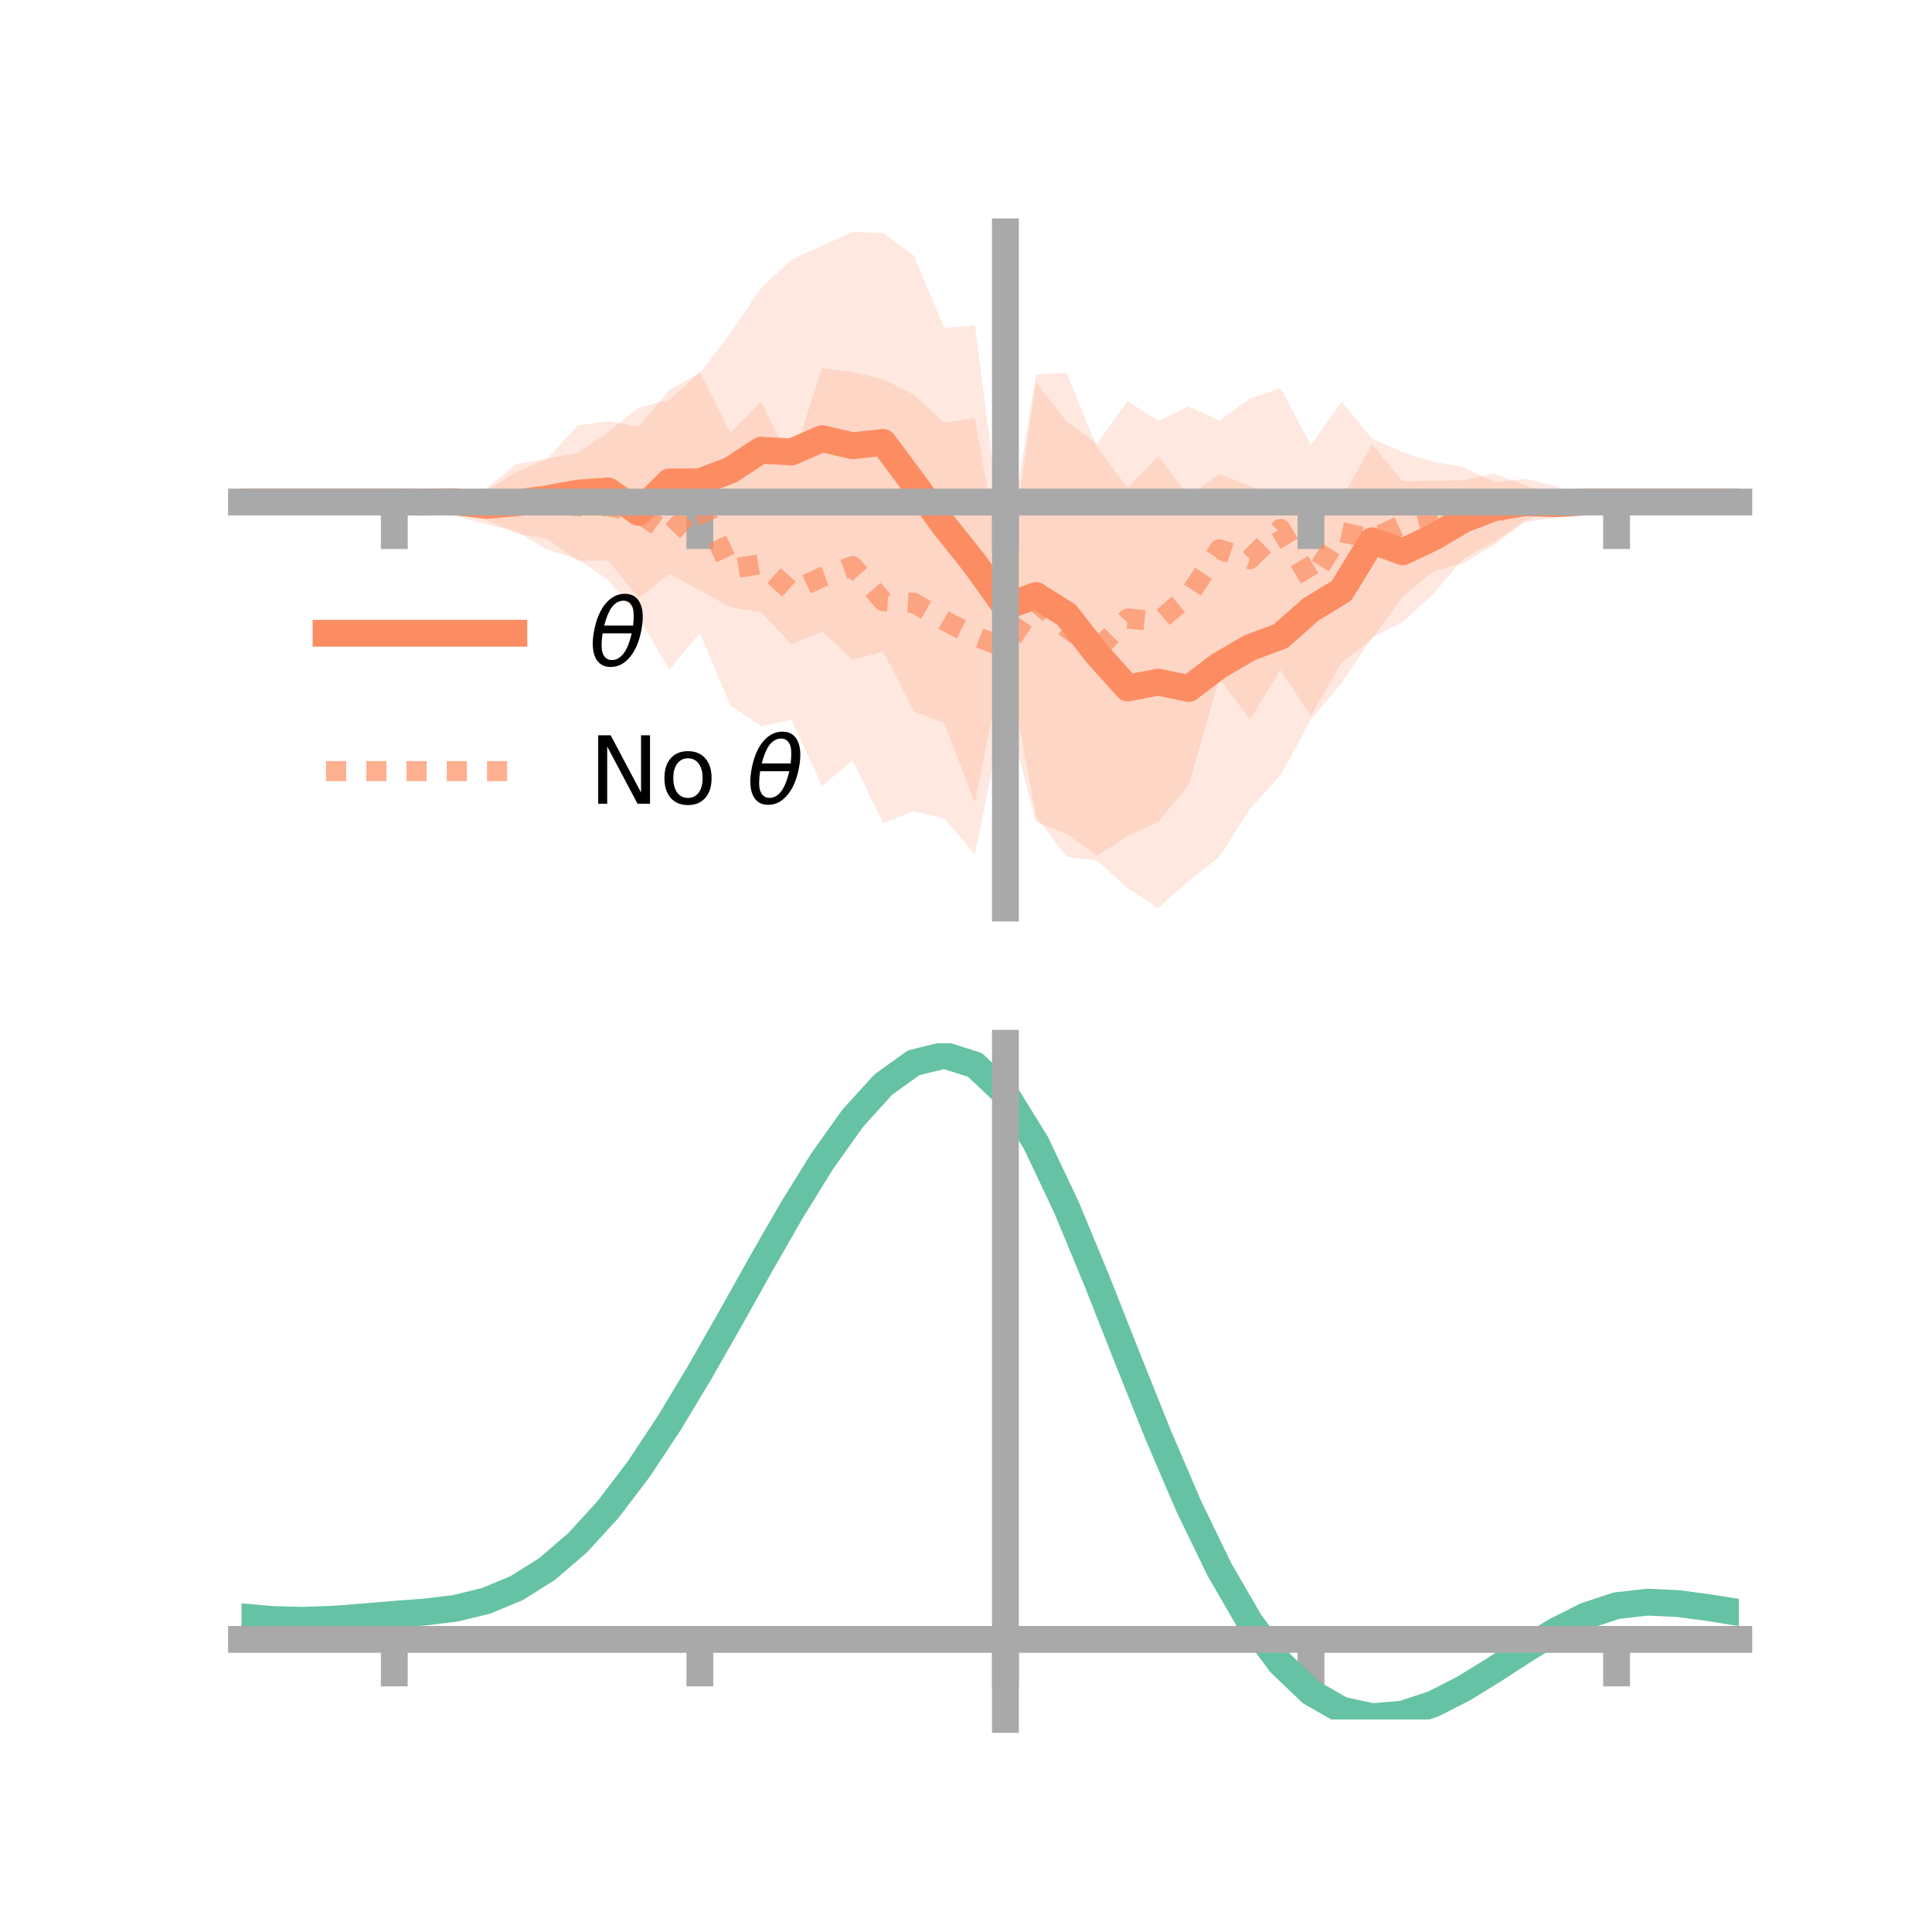 <?xml version="1.0" encoding="utf-8" standalone="no"?>
<!DOCTYPE svg PUBLIC "-//W3C//DTD SVG 1.1//EN"
  "http://www.w3.org/Graphics/SVG/1.1/DTD/svg11.dtd">
<!-- Created with matplotlib (https://matplotlib.org/) -->
<svg height="144pt" version="1.1" viewBox="0 0 144 144" width="144pt" xmlns="http://www.w3.org/2000/svg" xmlns:xlink="http://www.w3.org/1999/xlink">
 <defs>
  <style type="text/css">*{stroke-linecap:butt;stroke-linejoin:round;}</style>
 </defs>
 <g id="figure_1">
  <g id="patch_1">
   <path d="M 0 144 
L 144 144 
L 144 0 
L 0 0 
z
" style="fill:none;"/>
  </g>
  <g id="axes_1">
   <g id="patch_2">
    <path d="M 18 67.68 
L 129.6 67.68 
L 129.6 17.28 
L 18 17.28 
z
" style="fill:none;"/>
   </g>
   <g id="PolyCollection_1">
    <path clip-path="url(#p85f29ca6ec)" d="M 18 37.42 
L 18 37.42 
L 20.278 37.42 
L 22.555 37.42 
L 24.833 37.42 
L 27.11 37.42 
L 29.388 37.42 
L 31.665 37.379 
L 33.943 37.018 
L 36.22 36.605 
L 38.498 35.178 
L 40.776 34.217 
L 43.053 31.716 
L 45.331 31.402 
L 47.608 31.818 
L 49.886 29.077 
L 52.163 27.815 
L 54.441 24.837 
L 56.718 21.485 
L 58.996 19.362 
L 61.273 18.32 
L 63.551 17.28 
L 65.829 17.374 
L 68.106 19.051 
L 70.384 24.441 
L 72.661 24.251 
L 74.939 42.005 
L 77.216 27.916 
L 79.494 27.783 
L 81.771 33.339 
L 84.049 36.369 
L 86.327 34.009 
L 88.604 36.986 
L 90.882 35.319 
L 93.159 36.234 
L 95.437 37.051 
L 97.714 37.213 
L 99.992 37.155 
L 102.269 33.114 
L 104.547 35.894 
L 106.824 35.824 
L 109.102 35.798 
L 111.38 35.296 
L 113.657 36.152 
L 115.935 37.1 
L 118.212 37.413 
L 120.49 37.42 
L 122.767 37.42 
L 125.045 37.42 
L 127.322 37.42 
L 129.6 37.42 
L 129.6 37.42 
L 129.6 37.42 
L 127.322 37.42 
L 125.045 37.42 
L 122.767 37.42 
L 120.49 37.42 
L 118.212 37.425 
L 115.935 37.997 
L 113.657 38.788 
L 111.38 40.377 
L 109.102 41.609 
L 106.824 44.275 
L 104.547 46.369 
L 102.269 47.498 
L 99.992 50.907 
L 97.714 53.623 
L 95.437 57.795 
L 93.159 60.304 
L 90.882 63.868 
L 88.604 65.648 
L 86.327 67.68 
L 84.049 66.192 
L 81.771 64.154 
L 79.494 63.853 
L 77.216 60.861 
L 74.939 48.424 
L 72.661 59.8 
L 70.384 53.919 
L 68.106 53.013 
L 65.829 48.569 
L 63.551 49.172 
L 61.273 47.067 
L 58.996 48.015 
L 56.718 45.627 
L 54.441 45.258 
L 52.163 43.996 
L 49.886 42.77 
L 47.608 44.569 
L 45.331 41.783 
L 43.053 41.793 
L 40.776 40.143 
L 38.498 39.772 
L 36.22 38.743 
L 33.943 37.776 
L 31.665 37.485 
L 29.388 37.42 
L 27.11 37.42 
L 24.833 37.42 
L 22.555 37.42 
L 20.278 37.42 
L 18 37.42 
z
" style="fill:#fc8d62;fill-opacity:0.2;"/>
   </g>
   <g id="PolyCollection_2">
    <path clip-path="url(#p85f29ca6ec)" d="M 18 37.42 
L 18 37.42 
L 20.278 37.42 
L 22.555 37.42 
L 24.833 37.42 
L 27.11 37.42 
L 29.388 37.42 
L 31.665 37.41 
L 33.943 36.605 
L 36.22 36.428 
L 38.498 34.585 
L 40.776 34.18 
L 43.053 33.777 
L 45.331 32.22 
L 47.608 30.369 
L 49.886 29.81 
L 52.163 27.725 
L 54.441 32.252 
L 56.718 29.953 
L 58.996 34.503 
L 61.273 27.439 
L 63.551 27.737 
L 65.829 28.261 
L 68.106 29.415 
L 70.384 31.519 
L 72.661 31.138 
L 74.939 44.149 
L 77.216 28.484 
L 79.494 31.424 
L 81.771 33.066 
L 84.049 29.9 
L 86.327 31.378 
L 88.604 30.288 
L 90.882 31.364 
L 93.159 29.711 
L 95.437 28.933 
L 97.714 33.201 
L 99.992 29.955 
L 102.269 32.696 
L 104.547 33.716 
L 106.824 34.428 
L 109.102 34.823 
L 111.38 35.952 
L 113.657 35.683 
L 115.935 36.229 
L 118.212 37.419 
L 120.49 37.42 
L 122.767 37.42 
L 125.045 37.42 
L 127.322 37.42 
L 129.6 37.42 
L 129.6 37.42 
L 129.6 37.42 
L 127.322 37.42 
L 125.045 37.42 
L 122.767 37.42 
L 120.49 37.42 
L 118.212 37.421 
L 115.935 38.568 
L 113.657 38.915 
L 111.38 40.595 
L 109.102 41.963 
L 106.824 42.581 
L 104.547 44.479 
L 102.269 47.621 
L 99.992 49.381 
L 97.714 53.369 
L 95.437 49.916 
L 93.159 53.632 
L 90.882 50.528 
L 88.604 58.488 
L 86.327 61.257 
L 84.049 62.303 
L 81.771 63.8 
L 79.494 62.153 
L 77.216 61.265 
L 74.939 52.466 
L 72.661 63.682 
L 70.384 61 
L 68.106 60.458 
L 65.829 61.355 
L 63.551 56.662 
L 61.273 58.581 
L 58.996 53.655 
L 56.718 54.121 
L 54.441 52.567 
L 52.163 47.19 
L 49.886 49.902 
L 47.608 46.017 
L 45.331 43.228 
L 43.053 41.671 
L 40.776 40.969 
L 38.498 39.603 
L 36.22 39.057 
L 33.943 38.476 
L 31.665 37.434 
L 29.388 37.42 
L 27.11 37.42 
L 24.833 37.42 
L 22.555 37.42 
L 20.278 37.42 
L 18 37.42 
z
" style="fill:#fc8d62;fill-opacity:0.2;"/>
   </g>
   <g id="matplotlib.axis_1">
    <g id="xtick_1">
     <g id="line2d_1">
      <defs>
       <path d="M 0 0 
L 0 3.5 
" id="mb7d94f8b33" style="stroke:#a9a9a9;stroke-width:2;"/>
      </defs>
      <g>
       <use style="fill:#a9a9a9;stroke:#a9a9a9;stroke-width:2;" x="29.388" xlink:href="#mb7d94f8b33" y="37.42"/>
      </g>
     </g>
    </g>
    <g id="xtick_2">
     <g id="line2d_2">
      <g>
       <use style="fill:#a9a9a9;stroke:#a9a9a9;stroke-width:2;" x="52.163" xlink:href="#mb7d94f8b33" y="37.42"/>
      </g>
     </g>
    </g>
    <g id="xtick_3">
     <g id="line2d_3">
      <g>
       <use style="fill:#a9a9a9;stroke:#a9a9a9;stroke-width:2;" x="74.939" xlink:href="#mb7d94f8b33" y="37.42"/>
      </g>
     </g>
    </g>
    <g id="xtick_4">
     <g id="line2d_4">
      <g>
       <use style="fill:#a9a9a9;stroke:#a9a9a9;stroke-width:2;" x="97.714" xlink:href="#mb7d94f8b33" y="37.42"/>
      </g>
     </g>
    </g>
    <g id="xtick_5">
     <g id="line2d_5">
      <g>
       <use style="fill:#a9a9a9;stroke:#a9a9a9;stroke-width:2;" x="120.49" xlink:href="#mb7d94f8b33" y="37.42"/>
      </g>
     </g>
    </g>
   </g>
   <g id="matplotlib.axis_2"/>
   <g id="line2d_6">
    <path clip-path="url(#p85f29ca6ec)" d="M 18 37.42 
L 20.278 37.42 
L 22.555 37.42 
L 24.833 37.42 
L 27.11 37.42 
L 29.388 37.42 
L 31.665 37.432 
L 33.943 37.397 
L 36.22 37.674 
L 38.498 37.475 
L 40.776 37.18 
L 43.053 36.755 
L 45.331 36.593 
L 47.608 38.194 
L 49.886 35.924 
L 52.163 35.906 
L 54.441 35.048 
L 56.718 33.556 
L 58.996 33.688 
L 61.273 32.694 
L 63.551 33.226 
L 65.829 32.972 
L 68.106 36.032 
L 70.384 39.18 
L 72.661 42.026 
L 74.939 45.214 
L 77.216 44.388 
L 79.494 45.818 
L 81.771 48.746 
L 84.049 51.281 
L 86.327 50.844 
L 88.604 51.317 
L 90.882 49.593 
L 93.159 48.269 
L 95.437 47.423 
L 97.714 45.418 
L 99.992 44.031 
L 102.269 40.306 
L 104.547 41.131 
L 106.824 40.05 
L 109.102 38.703 
L 111.38 37.837 
L 113.657 37.47 
L 115.935 37.549 
L 118.212 37.419 
L 120.49 37.42 
L 122.767 37.42 
L 125.045 37.42 
L 127.322 37.42 
L 129.6 37.42 
" style="fill:none;stroke:#fc8d62;stroke-linecap:square;stroke-width:2;"/>
   </g>
   <g id="line2d_7">
    <path clip-path="url(#p85f29ca6ec)" d="M 18 37.42 
L 20.278 37.42 
L 22.555 37.42 
L 24.833 37.42 
L 27.11 37.42 
L 29.388 37.42 
L 31.665 37.422 
L 33.943 37.541 
L 36.22 37.742 
L 38.498 37.094 
L 40.776 37.574 
L 43.053 37.724 
L 45.331 37.724 
L 47.608 38.193 
L 49.886 39.856 
L 52.163 37.457 
L 54.441 42.409 
L 56.718 42.037 
L 58.996 44.079 
L 61.273 43.01 
L 63.551 42.199 
L 65.829 44.808 
L 68.106 44.937 
L 70.384 46.259 
L 72.661 47.41 
L 74.939 48.307 
L 77.216 44.874 
L 79.494 46.789 
L 81.771 48.433 
L 84.049 46.101 
L 86.327 46.317 
L 88.604 44.388 
L 90.882 40.946 
L 93.159 41.671 
L 95.437 39.425 
L 97.714 43.285 
L 99.992 39.668 
L 102.269 40.159 
L 104.547 39.098 
L 106.824 38.504 
L 109.102 38.393 
L 111.38 38.273 
L 113.657 37.299 
L 115.935 37.398 
L 118.212 37.42 
L 120.49 37.42 
L 122.767 37.42 
L 125.045 37.42 
L 127.322 37.42 
L 129.6 37.42 
" style="fill:none;stroke:#fc8d62;stroke-dasharray:1.5,1.5;stroke-dashoffset:0;stroke-opacity:0.7;stroke-width:1.5;"/>
   </g>
   <g id="patch_3">
    <path d="M 74.939 67.68 
L 74.939 17.28 
" style="fill:none;stroke:#a9a9a9;stroke-linecap:square;stroke-linejoin:miter;stroke-width:2;"/>
   </g>
   <g id="patch_4">
    <path d="M 129.6 67.68 
L 129.6 17.28 
" style="fill:none;"/>
   </g>
   <g id="patch_5">
    <path d="M 18 37.42 
L 129.6 37.42 
" style="fill:none;stroke:#a9a9a9;stroke-linecap:square;stroke-linejoin:miter;stroke-width:2;"/>
   </g>
   <g id="patch_6">
    <path d="M 18 17.28 
L 129.6 17.28 
" style="fill:none;"/>
   </g>
   <g id="legend_1">
    <g id="line2d_8">
     <path d="M 24.3 47.2 
L 38.3 47.2 
" style="fill:none;stroke:#fc8d62;stroke-linecap:square;stroke-width:2;"/>
    </g>
    <g id="line2d_9"/>
    <g id="text_1">
     <!-- $\theta$ -->
     <g transform="translate(43.9 49.65)scale(0.07 -0.07)">
      <defs>
       <path d="M 45.516 34.672 
L 14.453 34.672 
Q 12.359 20.062 14.5 13.875 
Q 17.188 6.25 24.469 6.25 
Q 31.781 6.25 37.359 13.922 
Q 42.234 20.656 45.516 34.672 
z
M 47.016 42.969 
Q 48.344 56.844 46.625 61.719 
Q 43.953 69.438 36.766 69.438 
Q 29.297 69.438 23.828 61.812 
Q 19.531 55.672 16.156 42.969 
z
M 38.188 76.766 
Q 49.906 76.766 54.594 66.406 
Q 59.281 56.109 55.719 37.844 
Q 52.203 19.625 43.453 9.281 
Q 34.766 -1.125 23.047 -1.125 
Q 11.281 -1.125 6.641 9.281 
Q 2 19.625 5.516 37.844 
Q 9.078 56.109 17.719 66.406 
Q 26.422 76.766 38.188 76.766 
z
" id="DejaVuSans-Oblique-952"/>
      </defs>
      <use transform="translate(0 0.234)" xlink:href="#DejaVuSans-Oblique-952"/>
     </g>
    </g>
    <g id="line2d_10">
     <path d="M 24.3 57.474 
L 38.3 57.474 
" style="fill:none;stroke:#fc8d62;stroke-dasharray:1.5,1.5;stroke-dashoffset:0;stroke-opacity:0.7;stroke-width:1.5;"/>
    </g>
    <g id="line2d_11"/>
    <g id="text_2">
     <!-- No $\theta$ -->
     <g transform="translate(43.9 59.924)scale(0.07 -0.07)">
      <defs>
       <path d="M 9.812 72.906 
L 23.094 72.906 
L 55.422 11.922 
L 55.422 72.906 
L 64.984 72.906 
L 64.984 0 
L 51.703 0 
L 19.391 60.984 
L 19.391 0 
L 9.812 0 
z
" id="DejaVuSans-78"/>
       <path d="M 30.609 48.391 
Q 23.391 48.391 19.188 42.75 
Q 14.984 37.109 14.984 27.297 
Q 14.984 17.484 19.156 11.844 
Q 23.344 6.203 30.609 6.203 
Q 37.797 6.203 41.984 11.859 
Q 46.188 17.531 46.188 27.297 
Q 46.188 37.016 41.984 42.703 
Q 37.797 48.391 30.609 48.391 
z
M 30.609 56 
Q 42.328 56 49.016 48.375 
Q 55.719 40.766 55.719 27.297 
Q 55.719 13.875 49.016 6.219 
Q 42.328 -1.422 30.609 -1.422 
Q 18.844 -1.422 12.172 6.219 
Q 5.516 13.875 5.516 27.297 
Q 5.516 40.766 12.172 48.375 
Q 18.844 56 30.609 56 
z
" id="DejaVuSans-111"/>
       <path id="DejaVuSans-32"/>
      </defs>
      <use transform="translate(0 0.234)" xlink:href="#DejaVuSans-78"/>
      <use transform="translate(74.805 0.234)" xlink:href="#DejaVuSans-111"/>
      <use transform="translate(135.986 0.234)" xlink:href="#DejaVuSans-32"/>
      <use transform="translate(167.773 0.234)" xlink:href="#DejaVuSans-Oblique-952"/>
     </g>
    </g>
   </g>
  </g>
  <g id="axes_2">
   <g id="patch_7">
    <path d="M 18 128.16 
L 129.6 128.16 
L 129.6 77.76 
L 18 77.76 
z
" style="fill:none;"/>
   </g>
   <g id="PolyCollection_3">
    <path clip-path="url(#p6c46013fe0)" d="M 18 120.541 
L 18 120.466 
L 20.278 120.679 
L 22.555 120.738 
L 24.833 120.651 
L 27.11 120.467 
L 29.388 120.264 
L 31.665 120.091 
L 33.943 119.807 
L 36.22 119.25 
L 38.498 118.292 
L 40.776 116.843 
L 43.053 114.85 
L 45.331 112.306 
L 47.608 109.242 
L 49.886 105.726 
L 52.163 101.859 
L 54.441 97.77 
L 56.718 93.612 
L 58.996 89.562 
L 61.273 85.807 
L 63.551 82.547 
L 65.829 79.985 
L 68.106 78.324 
L 70.384 77.76 
L 72.661 78.484 
L 74.939 80.665 
L 77.216 84.392 
L 79.494 89.266 
L 81.771 94.84 
L 84.049 100.694 
L 86.327 106.466 
L 88.604 111.855 
L 90.882 116.626 
L 93.159 120.614 
L 95.437 123.724 
L 97.714 125.923 
L 99.992 127.238 
L 102.269 127.747 
L 104.547 127.562 
L 106.824 126.821 
L 109.102 125.678 
L 111.38 124.297 
L 113.657 122.842 
L 115.935 121.471 
L 118.212 120.339 
L 120.49 119.596 
L 122.767 119.338 
L 125.045 119.446 
L 127.322 119.759 
L 129.6 120.135 
L 129.6 120.234 
L 129.6 120.234 
L 127.322 119.882 
L 125.045 119.589 
L 122.767 119.493 
L 120.49 119.758 
L 118.212 120.512 
L 115.935 121.672 
L 113.657 123.086 
L 111.38 124.59 
L 109.102 126.017 
L 106.824 127.195 
L 104.547 127.96 
L 102.269 128.16 
L 99.992 127.663 
L 97.714 126.368 
L 95.437 124.214 
L 93.159 121.183 
L 90.882 117.308 
L 88.604 112.678 
L 86.327 107.45 
L 84.049 101.845 
L 81.771 96.155 
L 79.494 90.734 
L 77.216 85.991 
L 74.939 82.364 
L 72.661 80.248 
L 70.384 79.548 
L 68.106 80.094 
L 65.829 81.7 
L 63.551 84.17 
L 61.273 87.307 
L 58.996 90.913 
L 56.718 94.798 
L 54.441 98.779 
L 52.163 102.692 
L 49.886 106.39 
L 47.608 109.751 
L 45.331 112.684 
L 43.053 115.125 
L 40.776 117.047 
L 38.498 118.455 
L 36.22 119.392 
L 33.943 119.938 
L 31.665 120.212 
L 29.388 120.375 
L 27.11 120.562 
L 24.833 120.727 
L 22.555 120.798 
L 20.278 120.738 
L 18 120.541 
z
" style="fill:#66c2a5;fill-opacity:0.2;"/>
   </g>
   <g id="matplotlib.axis_3">
    <g id="xtick_6">
     <g id="line2d_12">
      <g>
       <use style="fill:#a9a9a9;stroke:#a9a9a9;stroke-width:2;" x="29.388" xlink:href="#mb7d94f8b33" y="122.191"/>
      </g>
     </g>
    </g>
    <g id="xtick_7">
     <g id="line2d_13">
      <g>
       <use style="fill:#a9a9a9;stroke:#a9a9a9;stroke-width:2;" x="52.163" xlink:href="#mb7d94f8b33" y="122.191"/>
      </g>
     </g>
    </g>
    <g id="xtick_8">
     <g id="line2d_14">
      <g>
       <use style="fill:#a9a9a9;stroke:#a9a9a9;stroke-width:2;" x="74.939" xlink:href="#mb7d94f8b33" y="122.191"/>
      </g>
     </g>
    </g>
    <g id="xtick_9">
     <g id="line2d_15">
      <g>
       <use style="fill:#a9a9a9;stroke:#a9a9a9;stroke-width:2;" x="97.714" xlink:href="#mb7d94f8b33" y="122.191"/>
      </g>
     </g>
    </g>
    <g id="xtick_10">
     <g id="line2d_16">
      <g>
       <use style="fill:#a9a9a9;stroke:#a9a9a9;stroke-width:2;" x="120.49" xlink:href="#mb7d94f8b33" y="122.191"/>
      </g>
     </g>
    </g>
   </g>
   <g id="matplotlib.axis_4"/>
   <g id="line2d_17">
    <path clip-path="url(#p6c46013fe0)" d="M 18 120.504 
L 20.278 120.709 
L 22.555 120.768 
L 24.833 120.689 
L 27.11 120.515 
L 29.388 120.32 
L 31.665 120.152 
L 33.943 119.873 
L 36.22 119.321 
L 38.498 118.374 
L 40.776 116.945 
L 43.053 114.987 
L 45.331 112.495 
L 47.608 109.497 
L 49.886 106.058 
L 52.163 102.275 
L 54.441 98.274 
L 56.718 94.205 
L 58.996 90.237 
L 61.273 86.557 
L 63.551 83.359 
L 65.829 80.843 
L 68.106 79.209 
L 70.384 78.654 
L 72.661 79.366 
L 74.939 81.514 
L 77.216 85.192 
L 79.494 90 
L 81.771 95.497 
L 84.049 101.269 
L 86.327 106.958 
L 88.604 112.267 
L 90.882 116.967 
L 93.159 120.899 
L 95.437 123.969 
L 97.714 126.145 
L 99.992 127.45 
L 102.269 127.953 
L 104.547 127.761 
L 106.824 127.008 
L 109.102 125.848 
L 111.38 124.444 
L 113.657 122.964 
L 115.935 121.572 
L 118.212 120.426 
L 120.49 119.677 
L 122.767 119.415 
L 125.045 119.518 
L 127.322 119.82 
L 129.6 120.185 
" style="fill:none;stroke:#66c2a5;stroke-linecap:square;stroke-width:2;"/>
   </g>
   <g id="patch_8">
    <path d="M 74.939 128.16 
L 74.939 77.76 
" style="fill:none;stroke:#a9a9a9;stroke-linecap:square;stroke-linejoin:miter;stroke-width:2;"/>
   </g>
   <g id="patch_9">
    <path d="M 129.6 128.16 
L 129.6 77.76 
" style="fill:none;"/>
   </g>
   <g id="patch_10">
    <path d="M 18 122.191 
L 129.6 122.191 
" style="fill:none;stroke:#a9a9a9;stroke-linecap:square;stroke-linejoin:miter;stroke-width:2;"/>
   </g>
   <g id="patch_11">
    <path d="M 18 77.76 
L 129.6 77.76 
" style="fill:none;"/>
   </g>
  </g>
 </g>
 <defs>
  <clipPath id="p85f29ca6ec">
   <rect height="50.4" width="111.6" x="18" y="17.28"/>
  </clipPath>
  <clipPath id="p6c46013fe0">
   <rect height="50.4" width="111.6" x="18" y="77.76"/>
  </clipPath>
 </defs>
</svg>
